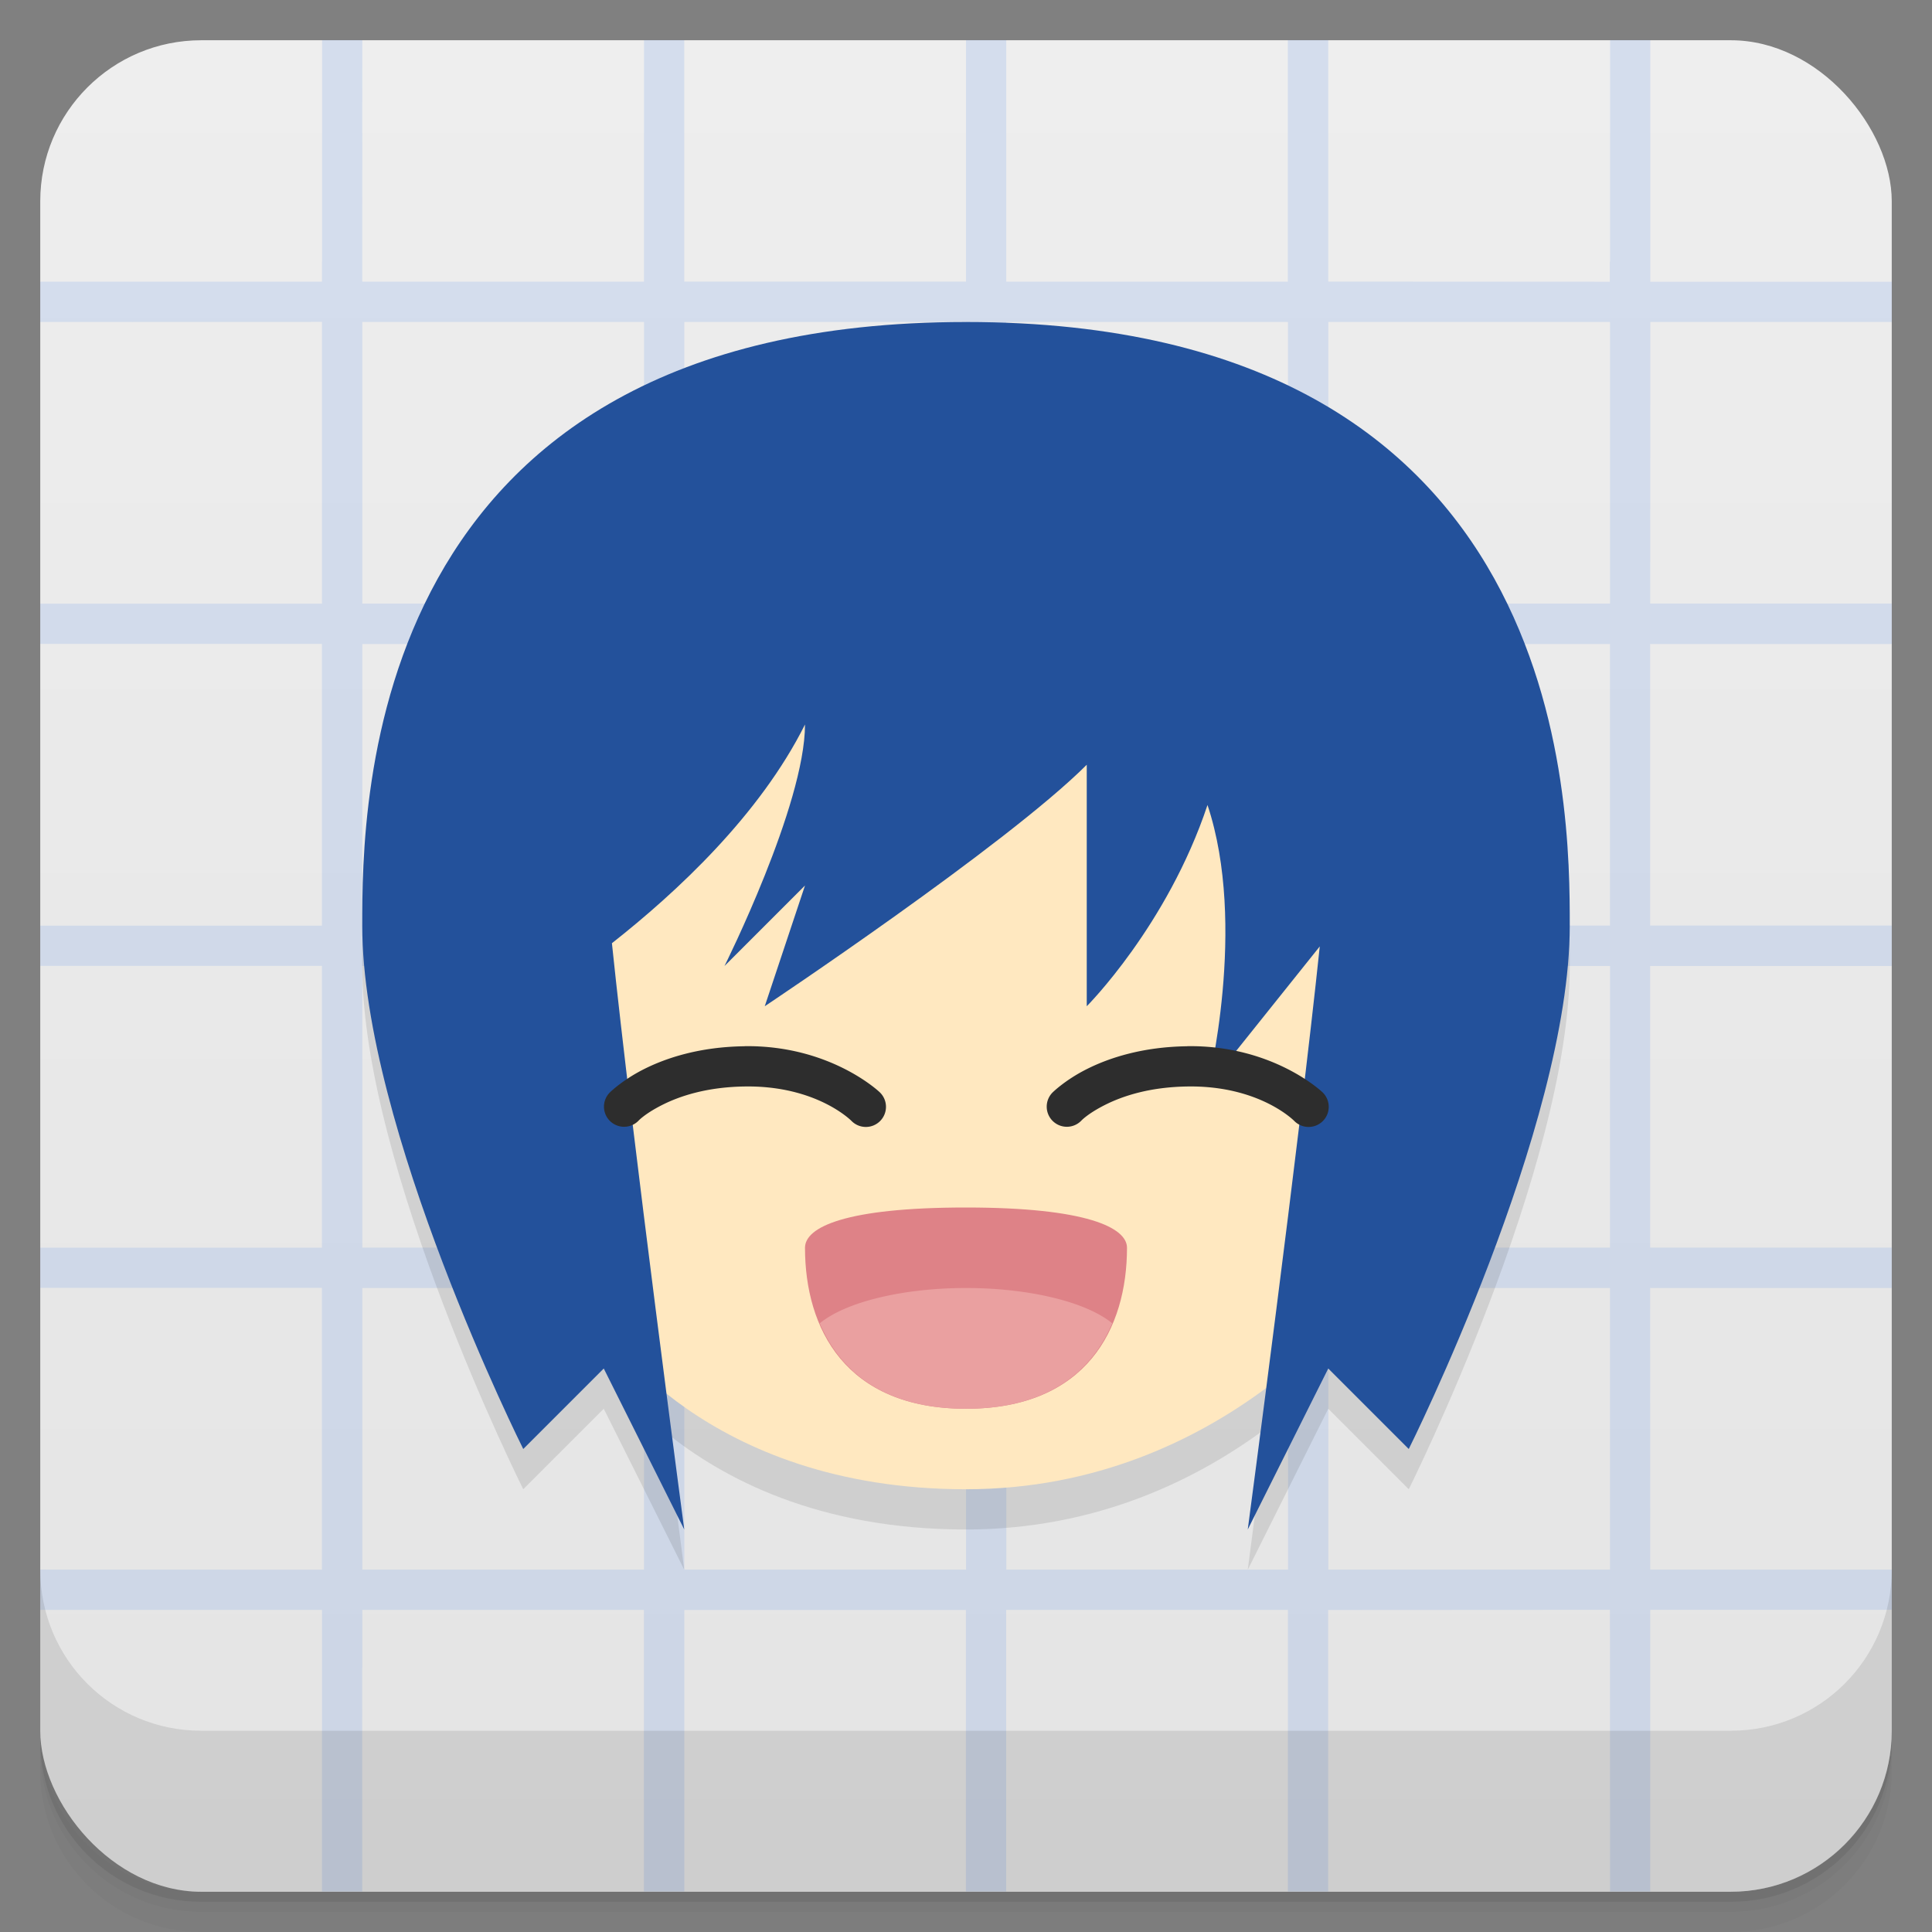 <svg version="1.1" viewBox="0 0 48 48" xmlns="http://www.w3.org/2000/svg">
 <rect x="0" y="0" width="48" height="48" fill="#808080" stroke="none"/>
 <defs>
  <linearGradient id="bg" x2="0" y1="1" y2="47" gradientUnits="userSpaceOnUse">
   <stop style="stop-color:#eee" offset="0"/>
   <stop style="stop-color:#e4e4e4" offset="1"/>
  </linearGradient>
 </defs>
 <path d="m1 43v0.25c0 2.216 1.784 4 4 4h38c2.216 0 4-1.784 4-4v-0.25c0 2.216-1.784 4-4 4h-38c-2.216 0-4-1.784-4-4zm0 0.5v0.5c0 2.216 1.784 4 4 4h38c2.216 0 4-1.784 4-4v-0.5c0 2.216-1.784 4-4 4h-38c-2.216 0-4-1.784-4-4z" style="opacity:.02"/>
 <path d="m1 43.25v0.25c0 2.216 1.784 4 4 4h38c2.216 0 4-1.784 4-4v-0.25c0 2.216-1.784 4-4 4h-38c-2.216 0-4-1.784-4-4z" style="opacity:.05"/>
 <path d="m1 43v0.25c0 2.216 1.784 4 4 4h38c2.216 0 4-1.784 4-4v-0.25c0 2.216-1.784 4-4 4h-38c-2.216 0-4-1.784-4-4z" style="opacity:.1"/>
 <rect x="1" y="1" width="46" height="46" rx="4" style="fill:url(#bg)"/>
 <path d="m8.002 0.996v5.5l-2e-3 2e-3v0.5h-7v1.002l7-2e-3v7h-7v1h6.998v7h-6.998v1h6.998v7h-6.998v1h6.998v7l-6.998-2e-3v1.002h7v6.998h1l-2e-3 -5.564 0.004 0.004v-1.438h6.996v6.998h1.004v-6.996h6.996v6.996h1v-6.998h7v6.998h1v-6.996l7-0.004v0.5l2e-3 -2e-3v6.502h1v-7h6v-1h-6l-2e-3 -6.996h6.002v-1.004h-6.002v-6.996h6.002v-1.004h-6.002v-6.996h6.002v-1.004h-6l2e-3 -6.996h5.998v-1h-5.998v-6.004h-1v5.51l-0.006-0.006v0.5l-6.996-0.004v-6h-1.004v6.002h-6.996v-6.002h-1v6h-7v-6h-1v6.002h-7v-1.44l0.002-4.562h-1zm1 7.004h6.998v6.996h-6.998zm8 0h6.998v6.996h-6.998zm8 0h6.998v6.996h-6.998zm8 0h6.998v6.996h-6.998zm-24 8h6.998v6.996h-6.998zm8 0h6.998v6.996h-6.998zm8 0h6.998v6.996h-6.998zm8 0h6.998v6.996h-6.998zm-24 8h6.998v6.996h-6.998zm8 0h6.998v6.996h-6.998zm8 0h6.998v6.996h-6.998zm8 0h6.998v6.996h-6.998zm-24 8h6.998v6.996h-6.998zm8 0h6.998v6.996h-6.998zm8 0h6.998v6.996h-6.998zm8 0h6.998v6.996h-6.998z" style="fill:#709ceb;opacity:.2"/>
 <path d="m1 39v4c0 2.216 1.784 4 4 4h38c2.216 0 4-1.784 4-4v-4c0 2.216-1.784 4-4 4h-38c-2.216 0-4-1.784-4-4z" style="opacity:.1"/>
 <path d="m24 9c-15 0-15 12-15 15 0 5 4 13 4 13l2-2 2 4s-0.253-1.961-0.439-3.397c1.387 1.114 3.751 2.397 7.439 2.397 3.264 0 5.769-1.26 7.457-2.516-0.199 1.531-0.457 3.516-0.457 3.516l2-4 2 2s4-8 4-13c0-3 0-15-15-15z" style="opacity:.1"/>
 <g transform="translate(0,-1)">
  <path d="m15 34s2.5 4 9 4 10-5 10-5v-15h-19z" style="fill:#ffe8c0"/>
  <path d="m24 9c-15 0-15 12-15 15 0 5 4 13 4 13l2-2 2 4s-1.299-9.768-1.797-14.566c1.602-1.261 3.668-3.176 4.797-5.434 0 2-2 6-2 6l2-2-1 3s6-4 8-6v6s2-2 3-5c1 3 0 7 0 7l2.789-3.486c-0.504 4.827-1.789 14.486-1.789 14.486l2-4 2 2s4-8 4-13c0-3 0-15-15-15z" style="fill:#23519b"/>
  <path d="m18.498 26.994c-1.109 0.014-1.937 0.287-2.49 0.564-0.553 0.277-0.863 0.59-0.863 0.59a0.5 0.5 0 1 0 0.721 0.693s0.159-0.174 0.59-0.391 1.103-0.445 2.057-0.457c1.785-0.023 2.643 0.857 2.643 0.857a0.5 0.5 0 1 0 0.701-0.713s-1.219-1.172-3.357-1.145z" style="color-rendering:auto;color:#000000;dominant-baseline:auto;fill:#2d2d2d;font-feature-settings:normal;font-variant-alternates:normal;font-variant-caps:normal;font-variant-ligatures:normal;font-variant-numeric:normal;font-variant-position:normal;image-rendering:auto;isolation:auto;mix-blend-mode:normal;shape-padding:0;shape-rendering:auto;solid-color:#000000;text-decoration-color:#000000;text-decoration-line:none;text-decoration-style:solid;text-indent:0;text-orientation:mixed;text-transform:none;white-space:normal"/>
  <path d="m29.498 26.994c-1.109 0.014-1.937 0.287-2.49 0.564-0.553 0.277-0.863 0.59-0.863 0.59a0.5 0.5 0 1 0 0.721 0.693s0.159-0.174 0.59-0.391 1.103-0.445 2.057-0.457c1.785-0.023 2.643 0.857 2.643 0.857a0.5 0.5 0 1 0 0.701-0.713s-1.219-1.172-3.357-1.145z" style="color-rendering:auto;color:#000000;dominant-baseline:auto;fill:#2d2d2d;font-feature-settings:normal;font-variant-alternates:normal;font-variant-caps:normal;font-variant-ligatures:normal;font-variant-numeric:normal;font-variant-position:normal;image-rendering:auto;isolation:auto;mix-blend-mode:normal;shape-padding:0;shape-rendering:auto;solid-color:#000000;text-decoration-color:#000000;text-decoration-line:none;text-decoration-style:solid;text-indent:0;text-orientation:mixed;text-transform:none;white-space:normal"/>
  <path d="m24 31c3 0 4 0.502 4 1 0 2-1 4-4 4s-4-2-4-4c0-0.511 1-1 4-1z" style="fill:#de8287"/>
  <path d="m24 33a4 1.5 0 0 0-3.633 0.877c0.511 1.206 1.609 2.123 3.633 2.123s3.122-0.917 3.633-2.123a4 1.5 0 0 0-3.633-0.877z" style="fill:#eaa0a0;paint-order:stroke fill markers"/>
 </g>
</svg>
